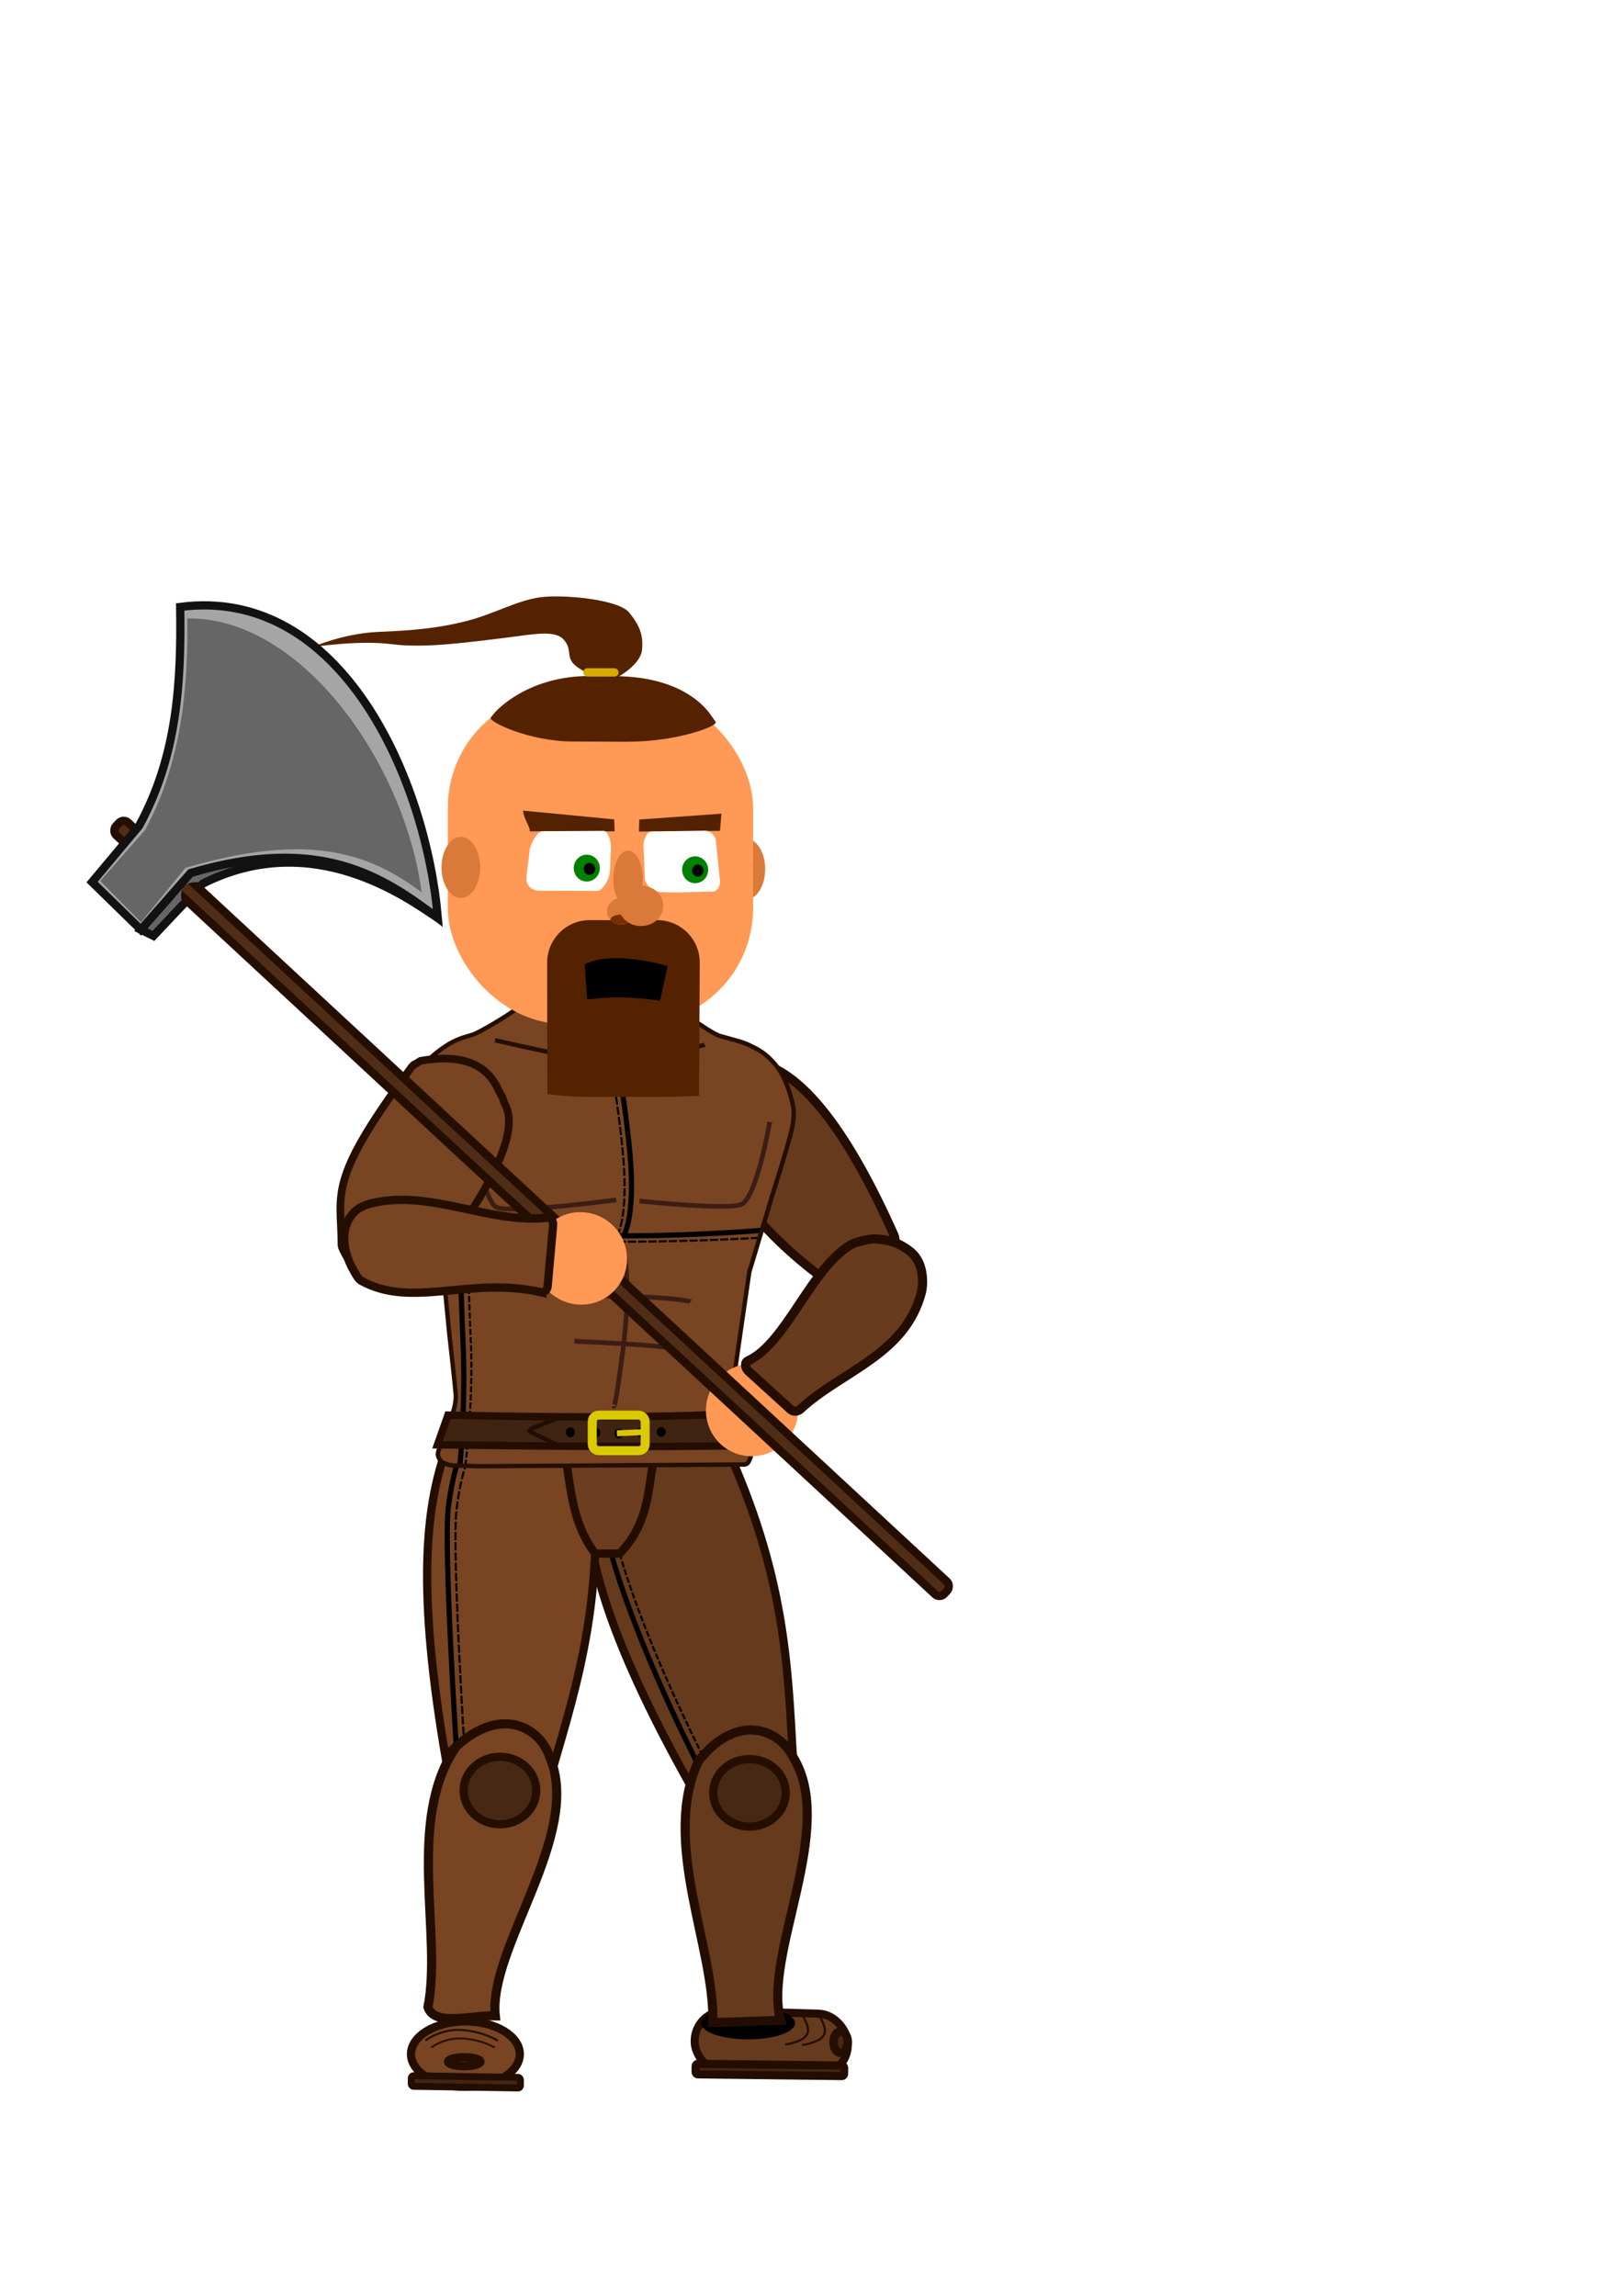 <?xml version="1.0" encoding="UTF-8" standalone="no"?>
<!-- Created with Inkscape (http://www.inkscape.org/) -->

<svg
   xmlns:dc="http://purl.org/dc/elements/1.1/"
   xmlns:cc="http://creativecommons.org/ns#"
   xmlns:rdf="http://www.w3.org/1999/02/22-rdf-syntax-ns#"
   xmlns:svg="http://www.w3.org/2000/svg"
   xmlns="http://www.w3.org/2000/svg"
   xmlns:sodipodi="http://sodipodi.sourceforge.net/DTD/sodipodi-0.dtd"
   xmlns:inkscape="http://www.inkscape.org/namespaces/inkscape"
   width="210mm"
   height="297mm"
   viewBox="0 0 210 297"
   version="1.1"
   id="svg8"
   inkscape:version="0.92.4 (5da689c313, 2019-01-14)"
   sodipodi:docname="Main.svg">
  <defs
     id="defs2">
    <filter
       inkscape:collect="always"
       style="color-interpolation-filters:sRGB"
       id="filter1895"
       x="-0.005"
       width="1.011"
       y="-0.008"
       height="1.017">
      <feGaussianBlur
         inkscape:collect="always"
         stdDeviation="0.038"
         id="feGaussianBlur1897" />
    </filter>
    <filter
       inkscape:collect="always"
       style="color-interpolation-filters:sRGB"
       id="filter1899"
       x="-0.005"
       width="1.01"
       y="-0.008"
       height="1.016">
      <feGaussianBlur
         inkscape:collect="always"
         stdDeviation="0.038"
         id="feGaussianBlur1901" />
    </filter>
    <filter
       inkscape:collect="always"
       style="color-interpolation-filters:sRGB"
       id="filter1903"
       x="-0.008"
       width="1.015"
       y="-0.115"
       height="1.229">
      <feGaussianBlur
         inkscape:collect="always"
         stdDeviation="0.038"
         id="feGaussianBlur1905" />
    </filter>
    <filter
       inkscape:collect="always"
       style="color-interpolation-filters:sRGB"
       id="filter1907"
       x="-0.005"
       width="1.01"
       y="-0.114"
       height="1.228">
      <feGaussianBlur
         inkscape:collect="always"
         stdDeviation="0.038"
         id="feGaussianBlur1909" />
    </filter>
    <filter
       inkscape:collect="always"
       style="color-interpolation-filters:sRGB"
       id="filter1911"
       x="-0.053"
       width="1.106"
       y="-0.005"
       height="1.009">
      <feGaussianBlur
         inkscape:collect="always"
         stdDeviation="0.038"
         id="feGaussianBlur1913" />
    </filter>
    <filter
       inkscape:collect="always"
       style="color-interpolation-filters:sRGB"
       id="filter2135"
       x="-0.004"
       width="1.007"
       y="-0.019"
       height="1.039">
      <feGaussianBlur
         inkscape:collect="always"
         stdDeviation="0.015"
         id="feGaussianBlur2137" />
    </filter>
    <filter
       inkscape:collect="always"
       style="color-interpolation-filters:sRGB"
       id="filter2139"
       x="-0.003"
       width="1.006"
       y="-0.015"
       height="1.03">
      <feGaussianBlur
         inkscape:collect="always"
         stdDeviation="0.015"
         id="feGaussianBlur2141" />
    </filter>
  </defs>
  <sodipodi:namedview
     id="base"
     pagecolor="#ffffff"
     bordercolor="#666666"
     borderopacity="1.0"
     inkscape:pageopacity="0.0"
     inkscape:pageshadow="2"
     inkscape:zoom="0.70710678"
     inkscape:cx="352.98833"
     inkscape:cy="356.92837"
     inkscape:document-units="mm"
     inkscape:current-layer="layer1"
     showgrid="false"
     inkscape:window-width="1920"
     inkscape:window-height="1017"
     inkscape:window-x="-8"
     inkscape:window-y="-8"
     inkscape:window-maximized="1"
     showguides="true"
     inkscape:guide-bbox="true" />
  <g
     inkscape:label="Calque 1"
     inkscape:groupmode="layer"
     id="layer1">
    <g
       id="g949"
       transform="translate(33.053,37.534)">
      <path
         sodipodi:nodetypes="ccccc"
         inkscape:connector-curvature="0"
         id="rect2223-7"
         d="m 42.813,155.465 c 5.4,-5.845 11.611,-6.138 17.899,-6.318 7.81,17.004 8.154,28.668 8.823,40.565 -3.386,7.125 -8.071,6.928 -13.308,3.621 C 45.229,173.684 42.836,163.298 42.813,155.465 Z"
         style="opacity:1;fill:#663a1c;fill-opacity:1;fill-rule:evenodd;stroke:#230d00;stroke-width:1.065;stroke-miterlimit:4;stroke-dasharray:none;stroke-dashoffset:0;stroke-opacity:1;paint-order:stroke markers fill" />
      <path
         inkscape:connector-curvature="0"
         id="path2397"
         d="m 46.127,163.771 c 0,0 1.389,5.292 5.226,14.287 3.836,8.996 7.474,15.677 7.474,15.677"
         style="fill:none;stroke:#000000;stroke-width:0.665;stroke-linecap:butt;stroke-linejoin:miter;stroke-miterlimit:4;stroke-dasharray:none;stroke-opacity:1" />
      <path
         inkscape:connector-curvature="0"
         id="path2397-2"
         d="m 47.136,163.44 c 0,0 1.389,5.292 5.226,14.287 3.836,8.996 7.474,15.677 7.474,15.677"
         style="fill:none;stroke:#000000;stroke-width:0.265;stroke-linecap:butt;stroke-linejoin:miter;stroke-miterlimit:4;stroke-dasharray:0.795, 0.265;stroke-dashoffset:0;stroke-opacity:1" />
    </g>
    <g
       id="g1036"
       transform="translate(29.788,35.179)">
      <path
         sodipodi:nodetypes="ccccc"
         inkscape:connector-curvature="0"
         id="rect2223"
         d="m 27.864,152.511 c 7.034,-3.723 12.99,-1.938 18.982,-0.022 1.727,18.632 -1.818,29.749 -5.133,41.195 -5.558,5.598 -9.913,3.858 -13.756,-0.999 -3.857,-22.184 -2.67,-32.776 -0.093,-40.173 z"
         style="opacity:1;fill:#784421;fill-opacity:1;fill-rule:evenodd;stroke:#230d00;stroke-width:1.065;stroke-miterlimit:4;stroke-dasharray:none;stroke-dashoffset:0;stroke-opacity:1;paint-order:stroke markers fill" />
      <path
         inkscape:connector-curvature="0"
         id="path2380"
         d="m 30.062,152.408 c 0,0 -1.257,2.381 -1.852,7.541 -0.595,5.159 1.039,30.804 1.039,30.804"
         style="fill:none;stroke:#000000;stroke-width:0.665;stroke-linecap:butt;stroke-linejoin:miter;stroke-miterlimit:4;stroke-dasharray:none;stroke-opacity:1" />
      <path
         inkscape:connector-curvature="0"
         id="path2380-8"
         d="m 31.126,152.665 c 0,0 -1.257,2.381 -1.852,7.541 -0.595,5.159 1.039,30.804 1.039,30.804"
         style="fill:none;stroke:#000000;stroke-width:0.265;stroke-linecap:butt;stroke-linejoin:miter;stroke-miterlimit:4;stroke-dasharray:1.06, 0.265;stroke-dashoffset:0;stroke-opacity:1" />
    </g>
    <path
       style="opacity:1;fill:#663a1c;fill-opacity:1;fill-rule:evenodd;stroke:#230d00;stroke-width:1.16;stroke-miterlimit:4;stroke-dasharray:none;stroke-dashoffset:0;stroke-opacity:1;paint-order:stroke markers fill"
       d="m 89.278,141.006 c 0.878,-2.442 2.51,-3.159 4.214,-3.71 0.475,-0.153 3.133,-0.025 3.63,0.021 5.905,0.552 12.093,7.973 18.572,22.501 0.203,0.456 0.36,2.664 -0.074,2.91 l -6.517,3.697 c -0.434,0.246 -0.857,0.162 -1.268,-0.121 -8.159,-5.634 -14.465,-13.024 -18.572,-22.501 -0.198,-0.458 -0.155,-2.329 0.014,-2.798 z"
       id="rect2081"
       inkscape:connector-curvature="0"
       sodipodi:nodetypes="sssssssss" />
    <g
       id="g944"
       transform="translate(-183.195,40.776)">
      <path
         sodipodi:nodetypes="ccccc"
         inkscape:connector-curvature="0"
         id="rect2241"
         d="m 256.175,146.572 11.906,0.066 c -1.158,4.541 -0.515,9.178 -4.696,13.56 h -3.175 c -3.174,-4.15 -3.154,-8.985 -4.035,-13.626 z"
         style="opacity:1;fill:#6c3d1e;fill-opacity:1;fill-rule:evenodd;stroke:#230d00;stroke-width:1.065;stroke-miterlimit:4;stroke-dasharray:none;stroke-dashoffset:0;stroke-opacity:1;paint-order:stroke markers fill" />
      <g
         transform="translate(167.353,-19.762)"
         id="g2171">
        <g
           id="g2058"
           transform="translate(-4.752,7.614)">
          <path
             sodipodi:nodetypes="sscssscsssscss"
             inkscape:connector-curvature="0"
             id="rect942"
             d="m 81.489,105.283 c 3.004,-0.943 5.844,-3.848 8.36,-4.452 2.516,-0.604 5.173,-0.165 7.814,-0.653 3.272,0.426 4.308,0.269 7.772,0.938 3.464,0.669 6.835,4.023 9.254,4.565 4.887,1.095 10.442,4.877 7.755,13.859 l -4.896,16.372 -2.02,14.375 c -0.38,2.702 4.218,10.517 1.083,10.533 l -35.724,0.179 c -7.469,0.037 -0.863,-3.876 -1.486,-10.25 l -1.533,-15.697 -4.501,-17.233 c -1.543,-5.906 2.235,-10.689 8.122,-12.536 z"
             style="opacity:1;fill:#784421;fill-opacity:1;fill-rule:evenodd;stroke:none;stroke-width:1.695;stroke-miterlimit:4;stroke-dasharray:none;stroke-dashoffset:0;stroke-opacity:1;paint-order:stroke markers fill" />
          <path
             sodipodi:nodetypes="ccc"
             inkscape:connector-curvature="0"
             id="path945"
             d="m 81.238,116.718 c 0,0 1.849,9.636 3.496,10.778 1.46,1.002 15.604,-0.903 15.604,-0.903"
             style="fill:none;stroke:#3c1d16;stroke-width:0.6;stroke-linecap:butt;stroke-linejoin:miter;stroke-miterlimit:4;stroke-dasharray:none;stroke-opacity:1;filter:url(#filter1899)" />
          <path
             sodipodi:nodetypes="csc"
             inkscape:connector-curvature="0"
             id="path947"
             d="m 120.189,116.516 c 0,0 -1.646,9.673 -3.638,10.649 -1.647,0.807 -13.206,-0.421 -13.206,-0.421"
             style="fill:none;stroke:#3c1d16;stroke-width:0.6;stroke-linecap:butt;stroke-linejoin:miter;stroke-miterlimit:4;stroke-dasharray:none;stroke-opacity:1;filter:url(#filter1895)" />
          <path
             inkscape:connector-curvature="0"
             id="path949"
             d="m 101.394,133.64 c 0,0 0.86,4.167 -0.198,12.369 -1.058,8.202 -1.191,7.276 -1.191,7.276"
             style="fill:none;stroke:#3c1d16;stroke-width:0.6;stroke-linecap:butt;stroke-linejoin:miter;stroke-miterlimit:4;stroke-dasharray:none;stroke-opacity:1;filter:url(#filter1911)" />
          <path
             inkscape:connector-curvature="0"
             id="path951"
             d="m 92.53,138.997 c 16.14,-0.066 17.396,0.794 17.396,0.794"
             style="fill:none;stroke:#3c1d16;stroke-width:0.6;stroke-linecap:butt;stroke-linejoin:miter;stroke-miterlimit:4;stroke-dasharray:none;stroke-opacity:1;filter:url(#filter1907)" />
          <path
             inkscape:connector-curvature="0"
             id="path953"
             d="m 94.912,144.884 c 10.385,0.463 11.774,0.794 11.774,0.794"
             style="fill:none;stroke:#3c1d16;stroke-width:0.6;stroke-linecap:butt;stroke-linejoin:miter;stroke-miterlimit:4;stroke-dasharray:none;stroke-opacity:1;filter:url(#filter1903)" />
          <path
             sodipodi:nodetypes="cssc"
             inkscape:connector-curvature="0"
             id="path1915"
             d="m 80.104,160.954 c 0,0 0.775,-8.278 0.401,-16.043 -0.374,-7.764 0,-8.232 -1.403,-13.19 -1.403,-4.958 -3.555,-12.348 -3.555,-14.312"
             style="fill:none;stroke:#000000;stroke-width:0.665;stroke-linecap:butt;stroke-linejoin:miter;stroke-miterlimit:4;stroke-dasharray:none;stroke-opacity:1" />
          <path
             sodipodi:nodetypes="cssc"
             inkscape:connector-curvature="0"
             id="path1915-3"
             d="m 80.806,160.999 c 0,0 1.076,-8.431 0.702,-16.195 -0.374,-7.764 0,-8.232 -1.403,-13.19 -1.403,-4.958 -3.555,-12.348 -3.555,-14.312"
             style="fill:none;stroke:#000000;stroke-width:0.265;stroke-linecap:butt;stroke-linejoin:miter;stroke-miterlimit:4;stroke-dasharray:0.795, 0.265;stroke-dashoffset:0;stroke-opacity:1" />
          <path
             sodipodi:nodetypes="ccccc"
             inkscape:connector-curvature="0"
             id="rect1932"
             d="m 78.557,154.442 c 12.777,0.275 25.545,0.416 38.26,-0.234 l 1.076,4.163 c -12.897,0.243 -26.752,0.092 -40.692,-0.093 z"
             style="opacity:1;fill:#402412;fill-opacity:1;fill-rule:evenodd;stroke:#230d00;stroke-width:0.965;stroke-miterlimit:4;stroke-dasharray:none;stroke-dashoffset:0;stroke-opacity:1;paint-order:stroke markers fill" />
          <ellipse
             ry="0.337"
             rx="0.277"
             cy="156.675"
             cx="103.489"
             id="path1939-5"
             style="opacity:1;fill:none;fill-opacity:1;fill-rule:evenodd;stroke:#000000;stroke-width:0.605;stroke-miterlimit:4;stroke-dasharray:none;stroke-dashoffset:0;stroke-opacity:1;paint-order:stroke markers fill" />
          <ellipse
             ry="0.337"
             rx="0.277"
             cy="156.734"
             cx="97.687"
             id="path1939-5-4"
             style="opacity:1;fill:none;fill-opacity:1;fill-rule:evenodd;stroke:#000000;stroke-width:0.605;stroke-miterlimit:4;stroke-dasharray:none;stroke-dashoffset:0;stroke-opacity:1;paint-order:stroke markers fill" />
          <rect
             ry="0.827"
             y="154.442"
             x="97.227"
             height="4.597"
             width="6.846"
             id="rect1935"
             style="opacity:1;fill:none;fill-opacity:1;fill-rule:evenodd;stroke:#daca00;stroke-width:1.165;stroke-miterlimit:4;stroke-dasharray:none;stroke-dashoffset:0;stroke-opacity:1;paint-order:stroke markers fill" />
          <ellipse
             ry="0.337"
             rx="0.277"
             cy="156.792"
             cx="100.679"
             id="path1939"
             style="opacity:1;fill:none;fill-opacity:1;fill-rule:evenodd;stroke:#000000;stroke-width:0.605;stroke-miterlimit:4;stroke-dasharray:none;stroke-dashoffset:0;stroke-opacity:1;paint-order:stroke markers fill" />
          <path
             inkscape:connector-curvature="0"
             id="path1937"
             d="m 103.693,156.652 -3.274,0.14"
             style="fill:none;stroke:#dac800;stroke-width:0.765;stroke-linecap:butt;stroke-linejoin:miter;stroke-miterlimit:4;stroke-dasharray:none;stroke-opacity:1" />
          <ellipse
             ry="0.337"
             rx="0.277"
             cy="156.617"
             cx="106.153"
             id="path1939-5-8"
             style="opacity:1;fill:none;fill-opacity:1;fill-rule:evenodd;stroke:#000000;stroke-width:0.605;stroke-miterlimit:4;stroke-dasharray:none;stroke-dashoffset:0;stroke-opacity:1;paint-order:stroke markers fill" />
          <ellipse
             ry="0.337"
             rx="0.277"
             cy="156.664"
             cx="94.389"
             id="path1939-5-4-9"
             style="opacity:1;fill:none;fill-opacity:1;fill-rule:evenodd;stroke:#000000;stroke-width:0.605;stroke-miterlimit:4;stroke-dasharray:none;stroke-dashoffset:0;stroke-opacity:1;paint-order:stroke markers fill" />
          <path
             sodipodi:nodetypes="ccccc"
             inkscape:connector-curvature="0"
             id="path2001"
             d="m 93.674,154.422 -4.318,1.79 -0.232,0.248 0.248,0.232 4.201,2.029"
             style="fill:none;stroke:#230d00;stroke-width:0.565;stroke-linecap:butt;stroke-linejoin:miter;stroke-miterlimit:4;stroke-dasharray:none;stroke-opacity:1" />
          <path
             sodipodi:nodetypes="csc"
             inkscape:connector-curvature="0"
             id="path2003"
             d="m 76.642,129.721 c 0,0 3.319,0.54 15.62,1.288 12.301,0.748 26.847,-0.468 26.847,-0.468"
             style="fill:none;stroke:#000000;stroke-width:0.665;stroke-linecap:butt;stroke-linejoin:miter;stroke-miterlimit:4;stroke-dasharray:none;stroke-opacity:1" />
          <path
             sodipodi:nodetypes="csc"
             inkscape:connector-curvature="0"
             id="path2003-0"
             d="m 76.722,130.604 c 0,0 1.45,0.374 13.751,1.123 12.301,0.748 28.617,-0.236 28.617,-0.236"
             style="fill:none;stroke:#000000;stroke-width:0.265;stroke-linecap:butt;stroke-linejoin:miter;stroke-miterlimit:4;stroke-dasharray:1.06, 0.265;stroke-dashoffset:0;stroke-opacity:1" />
          <path
             inkscape:connector-curvature="0"
             id="path2020"
             d="m 101.314,131.172 c 0,0 1.521,-2.315 0.794,-10.517 -0.728,-8.202 -3.043,-20.439 -3.043,-20.439"
             style="fill:none;stroke:#000000;stroke-width:0.665;stroke-linecap:butt;stroke-linejoin:miter;stroke-miterlimit:4;stroke-dasharray:none;stroke-opacity:1" />
          <path
             inkscape:connector-curvature="0"
             id="path2020-2"
             d="m 100.418,131.319 c 0,0 1.521,-2.315 0.794,-10.517 -0.728,-8.202 -3.043,-20.439 -3.043,-20.439"
             style="fill:none;stroke:#000000;stroke-width:0.265;stroke-linecap:butt;stroke-linejoin:miter;stroke-miterlimit:4;stroke-dasharray:1.06, 0.265;stroke-dashoffset:0;stroke-opacity:1" />
        </g>
        <path
           style="fill:none;stroke:#240e00;stroke-width:0.565;stroke-linecap:butt;stroke-linejoin:miter;stroke-miterlimit:4;stroke-dasharray:none;stroke-opacity:1"
           d="m 74.415,161.805 c 0,0 0.468,-1.31 0.398,-2.385 -0.07,-1.076 -0.842,-7.928 -0.842,-7.928 l -0.854,-8.825 -4.655,-18.043 c 0,0 -0.384,-2.084 0.107,-3.838 0.491,-1.754 0.421,-2.432 1.847,-3.882 1.427,-1.45 3.064,-2.736 4.397,-3.321 1.333,-0.585 1.824,-0.561 2.549,-0.889 0.725,-0.327 2.526,-1.356 3.952,-2.268 1.427,-0.912 2.222,-1.754 4.022,-2.105 1.801,-0.351 4.186,-0.257 4.397,-0.257 0.21,0 3.178,-0.272 3.178,-0.272 0,0 6.434,0.482 7.954,0.95 1.52,0.468 3.999,1.801 4.864,2.339 0.865,0.538 2.479,1.684 3.251,1.918 0.772,0.234 3.087,0.795 3.765,1.169 0.678,0.374 1.894,0.702 3.485,2.619 1.59,1.918 2.205,5.191 2.205,5.191 0,0 0.331,1.058 -0.165,3.208 -0.496,2.15 -2.348,7.937 -2.348,7.937 l -3.125,10.403 c 0,0 -2.001,13.575 -2.067,14.468 -0.066,0.893 0.765,3.611 0.765,3.611"
           id="path2089"
           inkscape:connector-curvature="0"
           sodipodi:nodetypes="csccccsccccscccscccccccc" />
        <path
           style="fill:none;stroke:#240e00;stroke-width:0.565;stroke-linecap:butt;stroke-linejoin:miter;stroke-miterlimit:4;stroke-dasharray:none;stroke-opacity:1;filter:url(#filter2139)"
           d="m 79.887,113.56 c 9.962,2.292 11.693,2.339 11.693,2.339"
           id="path2091"
           inkscape:connector-curvature="0" />
        <path
           style="fill:none;stroke:#240e00;stroke-width:0.565;stroke-linecap:butt;stroke-linejoin:miter;stroke-miterlimit:4;stroke-dasharray:none;stroke-opacity:1;filter:url(#filter2135)"
           d="m 97.146,115.945 c 9.121,-1.356 9.869,-1.824 9.869,-1.824"
           id="path2093"
           inkscape:connector-curvature="0" />
        <path
           style="fill:none;stroke:#240e00;stroke-width:0.565;stroke-linecap:butt;stroke-linejoin:miter;stroke-miterlimit:4;stroke-dasharray:none;stroke-opacity:1"
           d="m 72.793,166.167 c 0,0 -0.39,0.678 -0.273,1.146 0.117,0.468 0.514,0.877 0.667,0.9 0.152,0.023 0.688,0.369 1.427,0.362 0.739,-0.007 3.064,0.093 3.064,0.093 l 34.261,-0.222 c 0,0 0.526,0.105 0.76,-0.351 0.234,-0.456 0.327,-0.655 0.292,-0.982 -0.035,-0.327 -0.094,-0.76 -0.094,-0.76"
           id="path2143"
           inkscape:connector-curvature="0"
           sodipodi:nodetypes="ccccccccc" />
      </g>
    </g>
    <path
       style="fill:#552200;fill-opacity:1;stroke:none;stroke-width:0.265px;stroke-linecap:butt;stroke-linejoin:miter;stroke-opacity:1"
       d="m 80.043,87.524 c 0,0 2.841,-1.567 3.028,-3.438 0.187,-1.871 -0.281,-3.181 -1.684,-4.864 -1.403,-1.684 -8.419,-2.339 -11.412,-1.964 -2.993,0.374 -5.987,2.152 -9.635,3.087 -3.648,0.935 -6.922,1.216 -11.412,1.403 -4.49,0.187 -8.513,1.964 -8.513,1.964 0,0 5.987,-0.935 10.29,-0.374 4.303,0.561 10.009,-0.281 14.032,-0.748 4.022,-0.468 7.016,-1.216 8.232,0.187 1.216,1.403 0.047,2.362 1.777,3.555 1.731,1.193 2.74,1.203 2.74,1.203 z"
       id="path870"
       inkscape:connector-curvature="0" />
    <g
       id="g2079"
       transform="translate(-18.599,44.848)"
       inkscape:export-xdpi="96"
       inkscape:export-ydpi="96">
      <ellipse
         ry="3.952"
         rx="2.502"
         cy="67.583"
         cx="115.106"
         id="path923-3"
         style="opacity:1;fill:#da7a3a;fill-opacity:1;fill-rule:evenodd;stroke:none;stroke-width:1.565;stroke-miterlimit:4;stroke-dasharray:none;stroke-dashoffset:0;stroke-opacity:1;paint-order:stroke markers fill" />
      <rect
         ry="14.93"
         y="44.701"
         x="76.54"
         height="42.9"
         width="39.499"
         id="rect815"
         style="opacity:1;fill:#ff9955;fill-opacity:1;fill-rule:evenodd;stroke:none;stroke-width:0.323;stroke-miterlimit:4;stroke-dasharray:none;stroke-dashoffset:0;stroke-opacity:1;paint-order:stroke markers fill" />
      <path
         sodipodi:nodetypes="ssscsscss"
         inkscape:connector-curvature="0"
         id="rect817"
         d="m 94.919,74.183 h 8.693 c 3.062,0 5.545,2.465 5.528,5.528 l -0.095,17.198 c 0,0 -2.371,0.142 -5.433,0.142 h -8.693 c -3.062,0 -5.504,-0.354 -5.504,-0.354 L 89.391,79.711 c -0.004,-3.062 2.465,-5.528 5.528,-5.528 z"
         style="opacity:1;fill:#552200;fill-opacity:1;fill-rule:evenodd;stroke:none;stroke-width:0.323;stroke-miterlimit:4;stroke-dasharray:none;stroke-dashoffset:0;stroke-opacity:1;paint-order:stroke markers fill" />
      <path
         sodipodi:nodetypes="ccccc"
         inkscape:connector-curvature="0"
         id="rect820"
         d="m 86.283,60.018 11.791,1.134 0.047,1.547 H 87.133 c 0.152,-0.437 -0.803,-1.645 -0.85,-2.681 z"
         style="opacity:1;fill:#552200;fill-opacity:1;fill-rule:evenodd;stroke:none;stroke-width:0.323;stroke-miterlimit:4;stroke-dasharray:none;stroke-dashoffset:0;stroke-opacity:1;paint-order:stroke markers fill" />
      <path
         sodipodi:nodetypes="ccccc"
         inkscape:connector-curvature="0"
         id="rect823"
         d="m 101.317,61.171 10.631,-0.756 -0.189,2.221 -10.489,0.094 z"
         style="opacity:1;fill:#552200;fill-opacity:1;fill-rule:evenodd;stroke:none;stroke-width:0.323;stroke-miterlimit:4;stroke-dasharray:none;stroke-dashoffset:0;stroke-opacity:1;paint-order:stroke markers fill" />
      <path
         sodipodi:nodetypes="sssssssss"
         inkscape:connector-curvature="0"
         id="rect829"
         d="m 88.749,62.683 7.938,-0.047 c 0.654,-0.004 1.018,1.59 0.964,2.243 -0.094,1.134 -0.055,2.826 -0.217,3.535 -0.145,0.638 -0.904,1.994 -1.558,1.992 l -7.551,-0.022 c -0.072,-2.08e-4 -1.831,-0.054 -1.594,-1.979 l 0.413,-3.36 c 0.08,-0.649 0.952,-2.358 1.606,-2.362 z"
         style="opacity:1;fill:#ffffff;fill-opacity:1;fill-rule:evenodd;stroke:none;stroke-width:0.323;stroke-miterlimit:4;stroke-dasharray:none;stroke-dashoffset:0;stroke-opacity:1;paint-order:stroke markers fill" />
      <path
         sodipodi:nodetypes="sssssssss"
         inkscape:connector-curvature="0"
         id="rect832"
         d="m 102.91,62.715 6.892,-0.1 c 0.654,-0.009 1.348,0.597 1.415,1.248 l 0.535,5.188 c 0.067,0.651 -0.293,1.448 -0.947,1.448 -2.119,0 -5.819,0.249 -7.36,-0.033 -0.644,-0.118 -1.389,-1.062 -1.415,-1.716 l -0.167,-4.219 c -0.026,-0.654 0.393,-1.806 1.048,-1.816 z"
         style="opacity:1;fill:#ffffff;fill-opacity:1;fill-rule:evenodd;stroke:none;stroke-width:0.323;stroke-miterlimit:4;stroke-dasharray:none;stroke-dashoffset:0;stroke-opacity:1;paint-order:stroke markers fill" />
      <path
         inkscape:connector-curvature="0"
         id="path841"
         d="M 104.775,80.868 C 97.334,78.851 94.688,80.571 94.688,80.571"
         style="fill:none;stroke:#000000;stroke-width:1.565;stroke-linecap:butt;stroke-linejoin:miter;stroke-miterlimit:4;stroke-dasharray:none;stroke-opacity:1" />
      <ellipse
         ry="1.736"
         rx="1.687"
         cy="67.457"
         cx="94.522"
         id="path843"
         style="opacity:1;fill:#008000;fill-opacity:1;fill-rule:evenodd;stroke:none;stroke-width:2.235;stroke-miterlimit:4;stroke-dasharray:none;stroke-dashoffset:0;stroke-opacity:1;paint-order:stroke markers fill" />
      <ellipse
         ry="0.777"
         rx="0.744"
         cy="67.557"
         cx="94.87"
         id="path845"
         style="opacity:1;fill:#000000;fill-opacity:1;fill-rule:evenodd;stroke:none;stroke-width:1.565;stroke-miterlimit:4;stroke-dasharray:none;stroke-dashoffset:0;stroke-opacity:1;paint-order:stroke markers fill" />
      <ellipse
         ry="1.736"
         rx="1.687"
         cy="67.672"
         cx="108.545"
         id="path843-0"
         style="opacity:1;fill:#008000;fill-opacity:1;fill-rule:evenodd;stroke:none;stroke-width:2.235;stroke-miterlimit:4;stroke-dasharray:none;stroke-dashoffset:0;stroke-opacity:1;paint-order:stroke markers fill" />
      <ellipse
         ry="0.777"
         rx="0.744"
         cy="67.772"
         cx="108.893"
         id="path845-6"
         style="opacity:1;fill:#000000;fill-opacity:1;fill-rule:evenodd;stroke:none;stroke-width:1.565;stroke-miterlimit:4;stroke-dasharray:none;stroke-dashoffset:0;stroke-opacity:1;paint-order:stroke markers fill" />
      <path
         sodipodi:nodetypes="sssssssss"
         inkscape:connector-curvature="0"
         id="rect865"
         d="m 95.022,42.605 3.147,0.019 c 9.295,0.057 12.15,4.665 12.527,5.199 l 0.505,0.715 c 0.378,0.534 -5.026,2.602 -11.632,2.57 L 92.605,51.076 C 87.055,51.05 81.688,48.487 82.097,47.976 l 0.443,-0.552 c 0.41,-0.51 4.522,-4.869 12.481,-4.82 z"
         style="opacity:1;fill:#552200;fill-opacity:1;fill-rule:evenodd;stroke:none;stroke-width:1.565;stroke-miterlimit:4;stroke-dasharray:none;stroke-dashoffset:0;stroke-opacity:1;paint-order:stroke markers fill" />
      <rect
         ry="0.538"
         y="41.601"
         x="94.059"
         height="1.076"
         width="4.584"
         id="rect868"
         style="opacity:1;fill:#d4aa00;fill-opacity:1;fill-rule:evenodd;stroke:none;stroke-width:1.565;stroke-miterlimit:4;stroke-dasharray:none;stroke-dashoffset:0;stroke-opacity:1;paint-order:stroke markers fill" />
      <ellipse
         ry="1.72"
         rx="1.824"
         cy="73.047"
         cx="98.959"
         id="path876-8"
         style="opacity:1;fill:#da7a3a;fill-opacity:1;fill-rule:evenodd;stroke:none;stroke-width:1.092;stroke-miterlimit:4;stroke-dasharray:none;stroke-dashoffset:0;stroke-opacity:1;paint-order:stroke markers fill" />
      <ellipse
         ry="0.639"
         rx="1.344"
         cy="74.111"
         cx="98.938"
         id="path876-8-9"
         style="opacity:1;fill:#793000;fill-opacity:1;fill-rule:evenodd;stroke:none;stroke-width:0.572;stroke-miterlimit:4;stroke-dasharray:none;stroke-dashoffset:0;stroke-opacity:1;paint-order:stroke markers fill" />
      <ellipse
         ry="3.671"
         rx="1.906"
         cy="68.863"
         cx="99.864"
         id="path876-8-1"
         style="opacity:1;fill:#da7a3a;fill-opacity:1;fill-rule:evenodd;stroke:none;stroke-width:1.632;stroke-miterlimit:4;stroke-dasharray:none;stroke-dashoffset:0;stroke-opacity:1;paint-order:stroke markers fill" />
      <ellipse
         ry="2.613"
         rx="2.888"
         cy="72.336"
         cx="101.545"
         id="path876"
         style="opacity:1;fill:#da7a3a;fill-opacity:1;fill-rule:evenodd;stroke:none;stroke-width:1.694;stroke-miterlimit:4;stroke-dasharray:none;stroke-dashoffset:0;stroke-opacity:1;paint-order:stroke markers fill" />
      <ellipse
         ry="3.952"
         rx="2.502"
         cy="67.372"
         cx="78.226"
         id="path923"
         style="opacity:1;fill:#da7a3a;fill-opacity:1;fill-rule:evenodd;stroke:none;stroke-width:1.565;stroke-miterlimit:4;stroke-dasharray:none;stroke-dashoffset:0;stroke-opacity:1;paint-order:stroke markers fill" />
    </g>
    <path
       style="opacity:1;fill:#784421;fill-opacity:1;fill-rule:evenodd;stroke:#240e00;stroke-width:0.991;stroke-miterlimit:4;stroke-dasharray:none;stroke-dashoffset:0;stroke-opacity:1;paint-order:stroke markers fill"
       d="m 54.412,137.237 c 8.79,-1.571 9.855,3.639 10.46,4.497 0.214,0.303 0.052,-0.006 0.403,1.011 3.226,5.496 -8.172,18.911 -9.746,22.322 -1.025,2.079 -4.818,1.356 -5.385,1.151 -1.603,-0.528 -3.036,-1.202 -4.156,-2.141 -0.327,-0.07 -1.799,-2.488 -1.8,-2.977 -0.015,-6.77 -1.927,-8.138 8.543,-22.343 0.248,-0.337 0.732,-1.095 0.988,-1.095 z"
       id="rect2173"
       inkscape:connector-curvature="0"
       sodipodi:nodetypes="csccccsscc" />
    <g
       id="g910"
       transform="rotate(143.887,90.677,151.957)">
      <ellipse
         transform="rotate(-19.456)"
         ry="5.952"
         rx="6.015"
         cy="150.799"
         cx="56.237"
         id="path2087"
         style="opacity:1;fill:#ff9955;fill-opacity:1;fill-rule:evenodd;stroke:none;stroke-width:0.961;stroke-miterlimit:4;stroke-dasharray:none;stroke-dashoffset:0;stroke-opacity:1;paint-order:stroke markers fill" />
      <path
         sodipodi:nodetypes="sssssssss"
         inkscape:connector-curvature="0"
         id="rect2084"
         d="m 77.45,132.021 c -2.127,-1.651 -2.587,-3.292 -2.815,-4.139 -0.649,-2.42 1.478,-4.654 1.869,-4.979 6.516,-5.414 14.382,-2.198 21.612,-3.044 0.504,-0.059 0.98,0.217 1.082,0.714 l 1.484,7.247 c 0.102,0.498 -0.217,1.186 -0.714,1.082 -5.393,-1.129 -13.921,5.064 -19.881,4.251 -0.503,-0.069 -2.236,-0.822 -2.638,-1.133 z"
         style="opacity:1;fill:#673b1c;fill-opacity:1;fill-rule:evenodd;stroke:#230d00;stroke-width:1.181;stroke-miterlimit:4;stroke-dasharray:none;stroke-dashoffset:0;stroke-opacity:1;paint-order:stroke markers fill" />
    </g>
    <g
       id="g2419"
       transform="rotate(-5.559,639.336,169.096)">
      <path
         sodipodi:nodetypes="cccccccc"
         inkscape:connector-curvature="0"
         id="rect2217"
         d="m 25.875,60.331 7.127,-6.678 c 3.889,-0.784 7.753,-1.226 11.554,-0.867 4.067,0.17 6.971,1.213 9.642,2.43 5.01,2.365 7.222,4.497 10.073,7.342 C 60.673,59.658 49.382,49.377 34.423,55.181 l -7.005,6.109 z"
         style="opacity:1;fill:#666666;fill-opacity:1;fill-rule:evenodd;stroke:#121212;stroke-width:1.065;stroke-miterlimit:4;stroke-dasharray:none;stroke-dashoffset:0;stroke-opacity:1;paint-order:stroke markers fill" />
      <rect
         transform="rotate(48.382)"
         ry="0.827"
         y="11.685"
         x="50.822"
         height="2.245"
         width="146.116"
         id="rect2194"
         style="opacity:1;fill:#502d16;fill-opacity:1;fill-rule:evenodd;stroke:#240e00;stroke-width:1.065;stroke-miterlimit:4;stroke-dasharray:none;stroke-dashoffset:0;stroke-opacity:1;paint-order:stroke markers fill" />
      <path
         sodipodi:nodetypes="ccccc"
         inkscape:connector-curvature="0"
         id="rect2220"
         d="m 30.332,56.135 2.67,-2.483 0.968,1.303 c -2.061,-0.329 -2.618,0.686 -2.481,2.26 z"
         style="opacity:1;fill:#666666;fill-opacity:1;fill-rule:evenodd;stroke:none;stroke-width:1.065;stroke-miterlimit:4;stroke-dasharray:none;stroke-dashoffset:0;stroke-opacity:1;paint-order:stroke markers fill" />
      <path
         sodipodi:nodetypes="ccccccc"
         inkscape:connector-curvature="0"
         id="rect2196"
         d="m 20.191,53.59 6.75,-6.634 c 5.838,-8.577 7.253,-18.068 8.045,-27.689 21.125,-0.677 29.496,25.474 29.285,43.29 -6.705,-6.162 -14.161,-12.203 -31.269,-8.905 l -7.127,6.678 z"
         style="opacity:1;fill:#a5a5a5;fill-opacity:1;fill-rule:evenodd;stroke:#121212;stroke-width:1.065;stroke-miterlimit:4;stroke-dasharray:none;stroke-dashoffset:0;stroke-opacity:1;paint-order:stroke markers fill" />
      <path
         sodipodi:nodetypes="ccccccc"
         inkscape:connector-curvature="0"
         id="rect2196-1"
         d="m 21.262,53.547 6.374,-5.958 c 5.499,-8.079 7.377,-17.684 8.123,-26.747 14.902,1.224 26.218,21.689 26.742,38.201 -6.315,-5.804 -14.001,-9.213 -30.115,-6.106 l -6.401,6.445 z"
         style="opacity:1;fill:#666666;fill-opacity:1;fill-rule:evenodd;stroke:none;stroke-width:1.003;stroke-miterlimit:4;stroke-dasharray:none;stroke-dashoffset:0;stroke-opacity:1;paint-order:stroke markers fill" />
    </g>
    <g
       id="g972"
       transform="translate(29.934,40.785)">
      <ellipse
         ry="4.233"
         rx="7.039"
         cy="224.947"
         cx="30.285"
         id="path2312"
         style="opacity:1;fill:#784421;fill-opacity:1;fill-rule:evenodd;stroke:#240e00;stroke-width:1.065;stroke-miterlimit:4;stroke-dasharray:none;stroke-dashoffset:0;stroke-opacity:1;paint-order:stroke markers fill" />
      <rect
         transform="matrix(1,0.016,-0.008,1,0,0)"
         ry="0.298"
         y="227.333"
         x="25.1"
         height="1.375"
         width="14.126"
         id="rect2264-4-8"
         style="opacity:1;fill:#422512;fill-opacity:1;fill-rule:evenodd;stroke:#230d00;stroke-width:0.891;stroke-miterlimit:4;stroke-dasharray:none;stroke-dashoffset:0;stroke-opacity:1;paint-order:stroke markers fill" />
      <path
         inkscape:connector-curvature="0"
         id="path2329"
         d="m 25.117,223.194 c 0,0 2.011,-1.59 4.818,-1.356 2.806,0.234 4.546,1.377 4.546,1.377"
         style="fill:none;stroke:#240e00;stroke-width:0.265px;stroke-linecap:butt;stroke-linejoin:miter;stroke-opacity:1" />
      <path
         inkscape:connector-curvature="0"
         id="path2329-5"
         d="m 25.876,224.086 c 0,0 1.76,-1.356 4.216,-1.157 2.456,0.199 3.979,1.174 3.979,1.174"
         style="fill:none;stroke:#240e00;stroke-width:0.229px;stroke-linecap:butt;stroke-linejoin:miter;stroke-opacity:1" />
      <ellipse
         ry="0.579"
         rx="2.1"
         cy="225.931"
         cx="30.136"
         id="path2346"
         style="opacity:1;fill:#472814;fill-opacity:1;fill-rule:evenodd;stroke:#240e00;stroke-width:1.065;stroke-miterlimit:4;stroke-dasharray:none;stroke-dashoffset:0;stroke-opacity:1;paint-order:stroke markers fill" />
    </g>
    <g
       id="g961"
       transform="translate(34.006,39.429)">
      <rect
         transform="matrix(1,0.029,-0.026,1,0,0)"
         ry="3.89"
         y="218.819"
         x="61.672"
         height="7.91"
         width="19.815"
         id="rect2262-5"
         style="opacity:1;fill:#663a1c;fill-opacity:1;fill-rule:evenodd;stroke:#230d00;stroke-width:1.04;stroke-miterlimit:4;stroke-dasharray:none;stroke-dashoffset:0;stroke-opacity:1;paint-order:stroke markers fill" />
      <rect
         transform="matrix(1,0.012,-0.011,1,0,0)"
         ry="0.298"
         y="226.848"
         x="58.498"
         height="1.375"
         width="19.224"
         id="rect2264-4"
         style="opacity:1;fill:#422512;fill-opacity:1;fill-rule:evenodd;stroke:#230d00;stroke-width:1.04;stroke-miterlimit:4;stroke-dasharray:none;stroke-dashoffset:0;stroke-opacity:1;paint-order:stroke markers fill" />
      <ellipse
         ry="2.091"
         rx="6.085"
         cy="222.304"
         cx="62.793"
         id="path2266-1"
         style="opacity:1;fill:#000000;fill-opacity:1;fill-rule:evenodd;stroke:none;stroke-width:1.2;stroke-miterlimit:4;stroke-dasharray:none;stroke-dashoffset:0;stroke-opacity:1;paint-order:stroke markers fill" />
      <path
         inkscape:connector-curvature="0"
         id="path2268-8"
         d="m 69.873,221.35 c 0.61,1.146 0.992,1.988 0.305,2.713 -0.686,0.725 -2.593,1.006 -2.593,1.006"
         style="fill:none;stroke:#240e00;stroke-width:0.276px;stroke-linecap:butt;stroke-linejoin:miter;stroke-opacity:1" />
      <path
         inkscape:connector-curvature="0"
         id="path2268-7-2"
         d="m 72.058,221.421 c 0.61,1.146 0.992,1.988 0.305,2.713 -0.687,0.725 -2.593,1.006 -2.593,1.006"
         style="fill:none;stroke:#240e00;stroke-width:0.276px;stroke-linecap:butt;stroke-linejoin:miter;stroke-opacity:1" />
      <ellipse
         ry="1.39"
         rx="0.927"
         cy="224.757"
         cx="74.768"
         id="path2346-4"
         style="opacity:1;fill:#472814;fill-opacity:1;fill-rule:evenodd;stroke:#240e00;stroke-width:1.096;stroke-miterlimit:4;stroke-dasharray:none;stroke-dashoffset:0;stroke-opacity:1;paint-order:stroke markers fill" />
    </g>
    <g
       id="g965"
       transform="translate(29.607,37.566)">
      <path
         sodipodi:nodetypes="cccccc"
         inkscape:connector-curvature="0"
         id="rect2244"
         d="m 29.429,188.366 c 6.018,-5.473 10.96,-2.262 12.116,1.429 4.204,10.007 -8,24.643 -7.065,33.418 -3.187,-0.082 -7.879,1.412 -8.716,-1.132 1.874,-9.388 -2.886,-24.237 3.665,-33.715 z"
         style="opacity:1;fill:#784421;fill-opacity:1;fill-rule:evenodd;stroke:#230d00;stroke-width:1.177;stroke-miterlimit:4;stroke-dasharray:none;stroke-dashoffset:0;stroke-opacity:1;paint-order:stroke markers fill" />
      <ellipse
         ry="4.366"
         rx="4.696"
         cy="194.065"
         cx="35.081"
         id="path2363"
         style="opacity:1;fill:#472814;fill-opacity:1;fill-rule:evenodd;stroke:#240e00;stroke-width:1.065;stroke-miterlimit:4;stroke-dasharray:none;stroke-dashoffset:0;stroke-opacity:1;paint-order:stroke markers fill" />
    </g>
    <g
       id="g953"
       transform="translate(33.649,38.857)">
      <path
         sodipodi:nodetypes="ccccc"
         inkscape:connector-curvature="0"
         id="rect2244-1"
         d="m 56.752,188.932 c 5.057,-6.372 10.452,-3.999 12.188,-0.543 5.762,9.198 -3.922,25.61 -1.584,34.12 l -8.784,0.288 c 0.335,-9.567 -6.756,-23.455 -1.82,-33.865 z"
         style="opacity:1;fill:#663a1c;fill-opacity:1;fill-rule:evenodd;stroke:#230d00;stroke-width:1.177;stroke-miterlimit:4;stroke-dasharray:none;stroke-dashoffset:0;stroke-opacity:1;paint-order:stroke markers fill" />
      <ellipse
         ry="4.366"
         rx="4.696"
         cy="193.073"
         cx="63.325"
         id="path2363-8"
         style="opacity:1;fill:#472814;fill-opacity:1;fill-rule:evenodd;stroke:#240e00;stroke-width:1.065;stroke-miterlimit:4;stroke-dasharray:none;stroke-dashoffset:0;stroke-opacity:1;paint-order:stroke markers fill" />
    </g>
    <g
       id="g914"
       transform="translate(16.862,36.528)">
      <ellipse
         transform="rotate(45.48)"
         ry="5.952"
         rx="6.015"
         cy="46.975"
         cx="130.898"
         id="path2087-8"
         style="opacity:1;fill:#ff9955;fill-opacity:1;fill-rule:evenodd;stroke:none;stroke-width:0.961;stroke-miterlimit:4;stroke-dasharray:none;stroke-dashoffset:0;stroke-opacity:1;paint-order:stroke markers fill" />
      <path
         sodipodi:nodetypes="sssssssss"
         inkscape:connector-curvature="0"
         id="rect2176"
         d="m 53.09,130.635 c -9.152,-2.077 -16.563,2.176 -23.183,-1.456 -0.405,-0.222 -0.661,-0.748 -0.897,-1.141 -2.018,-3.365 -1.636,-6.596 0.362,-8.101 0.371,-0.279 1.03,-0.584 1.479,-0.706 7.67,-2.085 15.39,2.593 23.093,1.782 0.462,-0.049 0.803,0.433 0.762,0.89 l -0.707,7.97 c -0.041,0.457 -0.457,0.864 -0.909,0.761 z"
         style="opacity:1;fill:#784421;fill-opacity:1;fill-rule:evenodd;stroke:#240e00;stroke-width:1.073;stroke-miterlimit:4;stroke-dasharray:none;stroke-dashoffset:0;stroke-opacity:1;paint-order:stroke markers fill" />
    </g>
    <path
       style="opacity:1;vector-effect:none;fill:#000000;fill-opacity:1;fill-rule:evenodd;stroke:none;stroke-width:6;stroke-linecap:butt;stroke-linejoin:miter;stroke-miterlimit:4;stroke-dasharray:none;stroke-dashoffset:0;stroke-opacity:1;paint-order:stroke markers fill"
       d="m 75.647,124.744 10.728,0.274 -0.971,4.443 c -3.228,-0.449 -5.267,-0.622 -9.433,-0.175 z"
       id="rect917"
       inkscape:connector-curvature="0"
       sodipodi:nodetypes="ccccc" />
  </g>
</svg>

